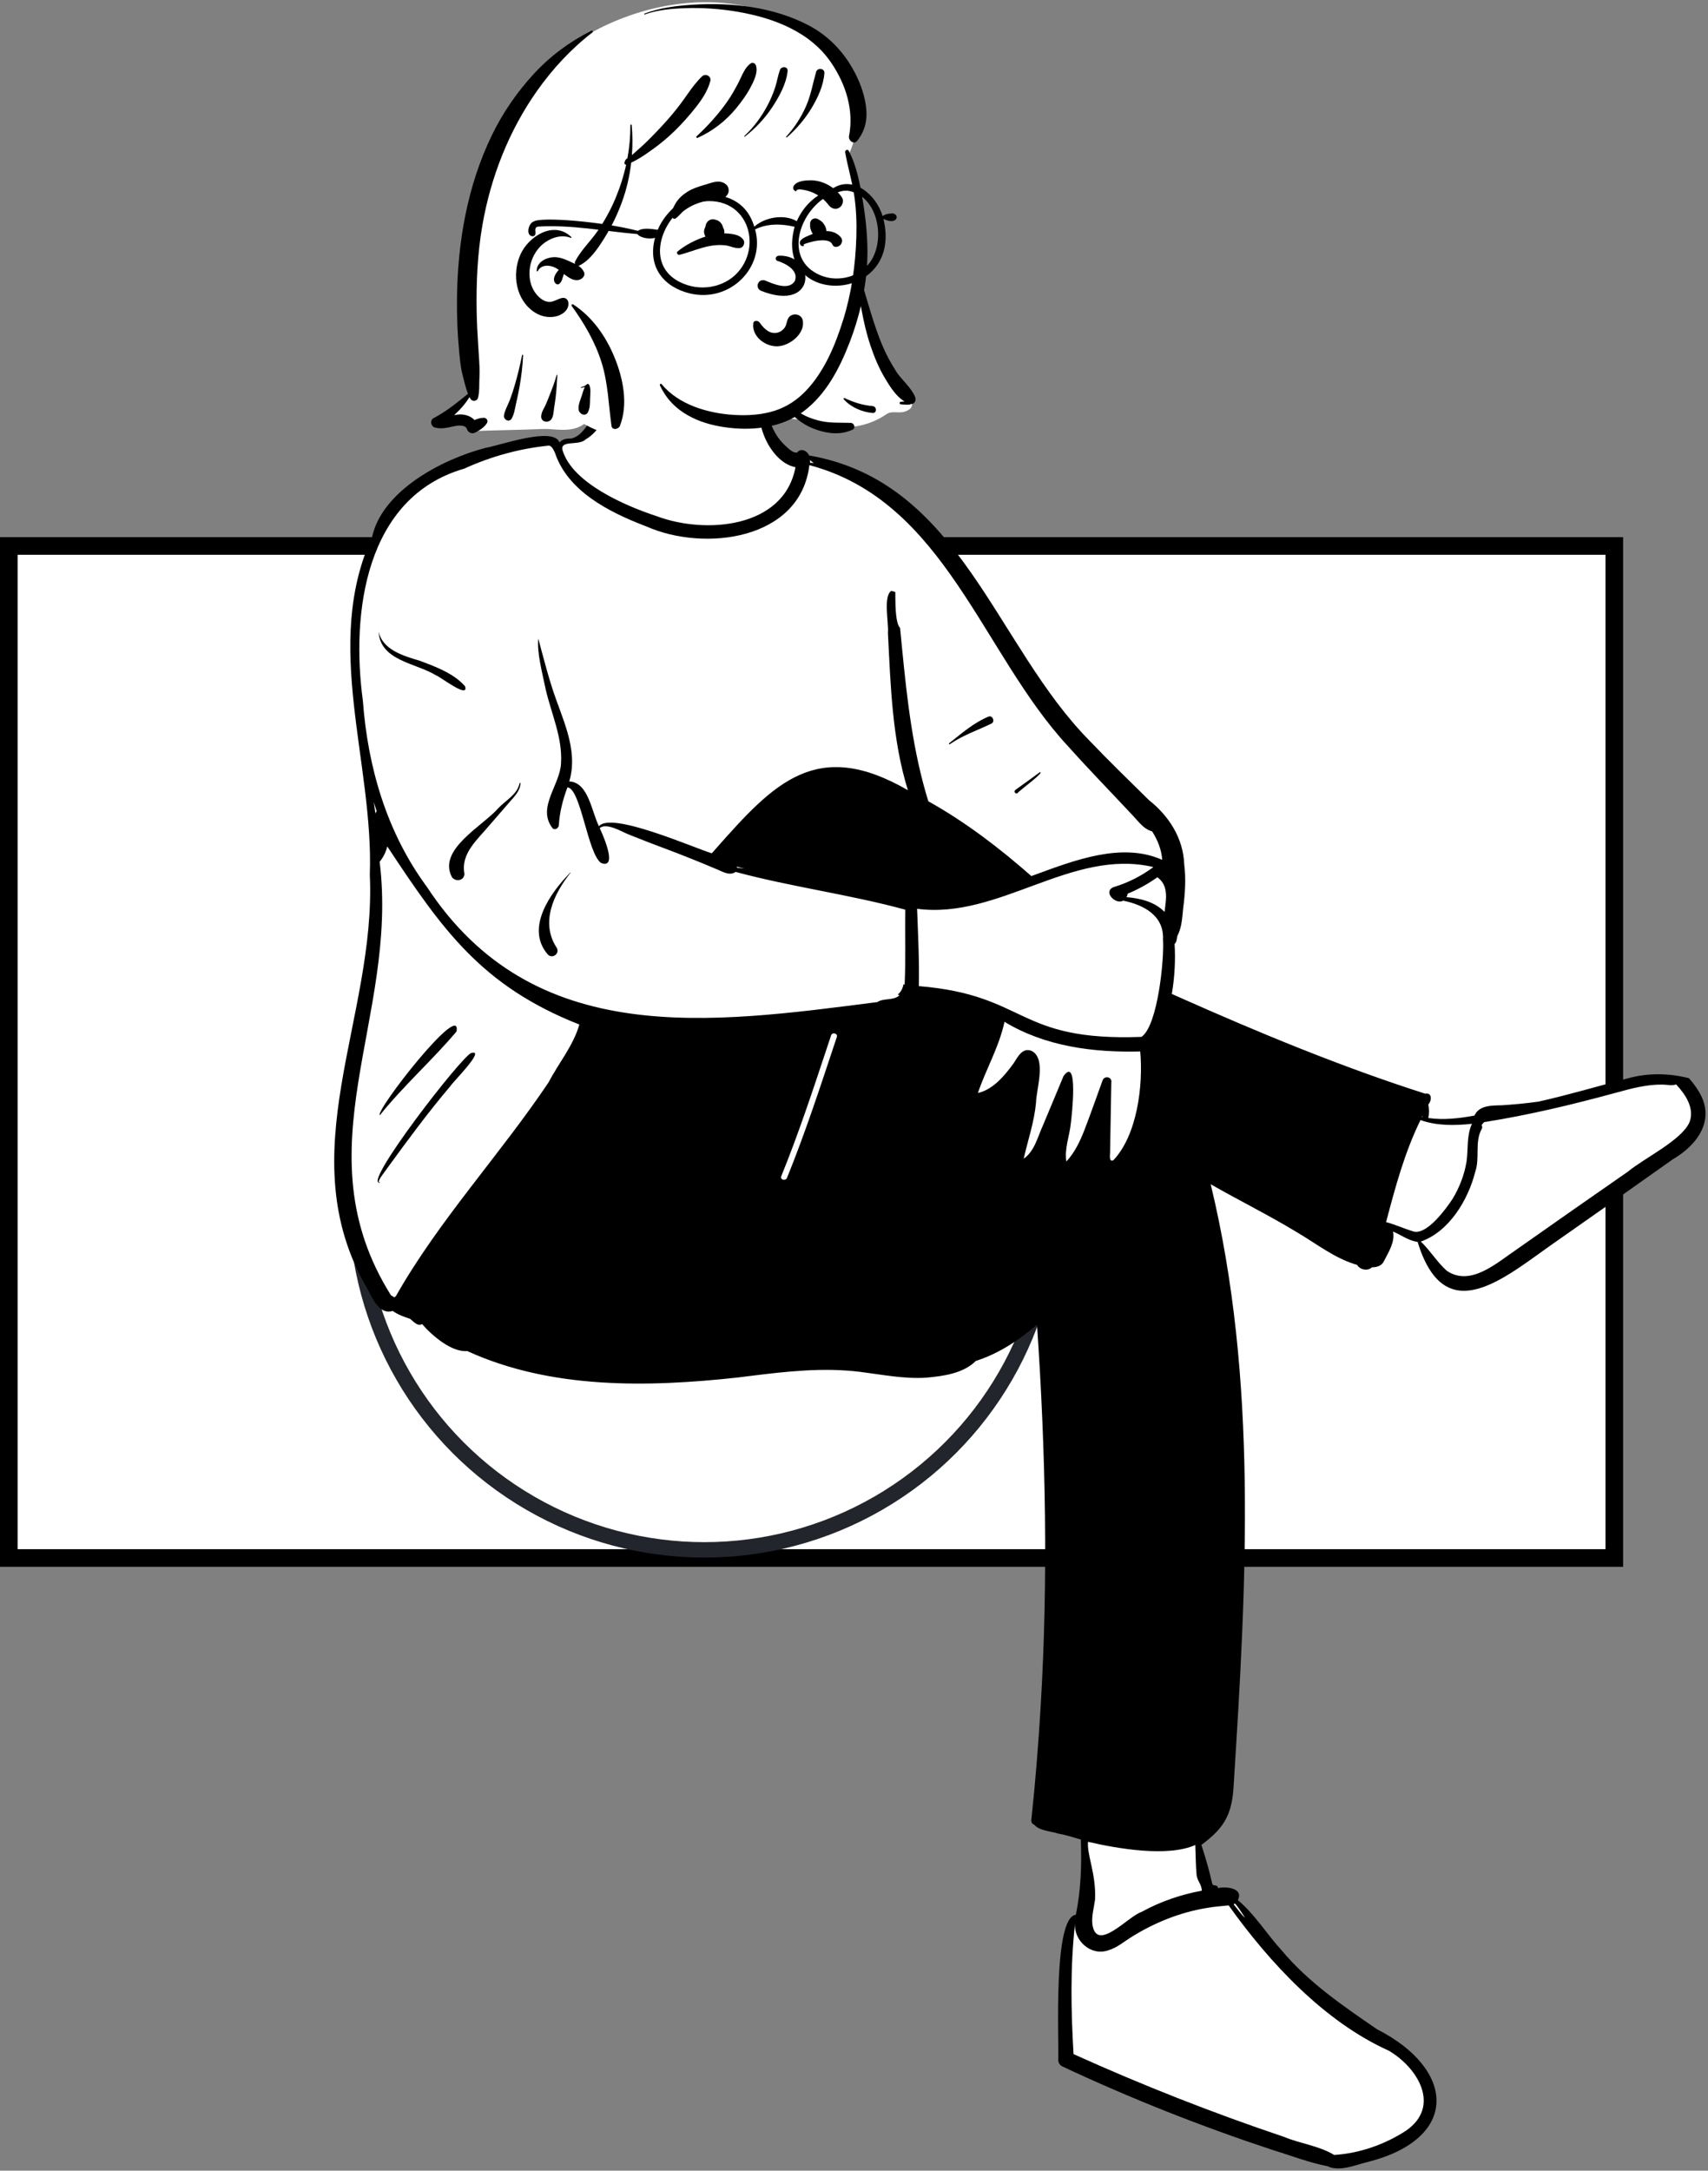 <?xml version="1.0" encoding="UTF-8"?>
<svg width="388px" height="493px" viewBox="0 0 388 493" version="1.1" xmlns="http://www.w3.org/2000/svg" xmlns:xlink="http://www.w3.org/1999/xlink">
    <rect x="0" y="0" width="388" height="493" fill="#808080" stroke="none"/>
    <!-- Generator: Sketch 60.1 (88133) - https://sketch.com -->
    <title>Group 2@2x</title>
    <desc>Created with Sketch.</desc>
    <g id="Introduction" stroke="none" stroke-width="1" fill="none" fill-rule="evenodd">
        <g id="Group-2" transform="translate(4, -50)">
            <path d="M362.714,174 L362.714,403.849 L-2,403.849 L-1.999,174 L362.714,174 Z" id="Combined-Shape" stroke="#000000" stroke-width="4" fill="#FFFFFF" fill-rule="nonzero"></path>
            <circle id="ball-copy" stroke="#22252B" stroke-width="3.5" fill="#FFFFFF" cx="156" cy="323" r="79"></circle>
            <g id="a-person/sitting" transform="translate(29, 0)">
                <g id="pose/sitting/crossed_legs" transform="translate(-17.361, 136.318)">
                    <path d="M367.838,159.382 C366.164,158.902 364.073,158.779 362.243,158.691 C355.772,158.311 349.174,161.391 342.829,162.779 C340.051,163.465 337.111,164.272 334.138,164.873 C331.5,165.231 328.772,165.499 326.029,165.67 C323.813,165.736 321.233,165.566 320.476,167.893 C316.02,168.756 312.076,169.114 307.829,168.381 C308.226,167.03 308.453,165.618 308.042,164.162 C308.249,163.818 308.532,163.351 308.683,163.037 L308.172,163.037 C300.717,160.058 292.655,158.023 285.161,154.936 C275.379,151.416 260.972,144.616 249.669,139.972 C250.436,135.783 250.72,131.527 250.395,127.389 L250.849,127.023 C250.998,126.21 251.23,125.237 251.65,124.5 C252.183,123.087 252.196,121.159 252.407,119.563 C252.849,116.441 253.144,111.74 252.34,108.032 C251.989,103.005 248.595,99.13 244.934,96.021 C240.44,91.584 235.941,87.255 231.553,82.647 C207.272,57.935 205.352,26.81 167.341,17.351 L167.323,17.204 C167.023,16.871 166.901,16.606 166.559,17.133 C165.304,16.653 163.739,16.693 162.688,15.882 C160.823,14.182 159.499,12.221 158.633,9.893 C157.966,5.493 158.438,-1.289 154.577,-4.104 C150.288,-6.669 127.5,-8.495 125.534,-2.888 C124.315,-1.744 123.761,-0.292 123.379,1.486 C122.11,3.884 121.309,6.542 120.03,8.977 C117.31,14.437 115.548,13.227 110.747,14.475 C110.226,13.315 108.644,13.549 107.491,13.717 C93.529,15.676 76.507,21.022 70.53,34.122 L71.038,34.057 C60.72,53.411 67.412,78.023 69.257,98.533 C70.75,116.764 69.043,135.081 64.986,152.086 C60.006,170.126 59.721,190.305 69.601,206.634 C70.605,208.503 71.827,211.145 73.991,209.972 C75.176,210.867 76.508,211.485 78.347,212.023 C78.854,212.391 79.38,213.007 79.91,213.271 C79.935,213.307 80.79,212.815 80.835,212.802 C82.45,215.103 171.137,222.793 180.341,223.987 C188.449,224.963 199.164,227.455 205.771,221.616 C211.232,220.059 216.946,216.004 221.31,211.978 C223.958,250.318 225.422,328.837 227.785,329.384 C228.819,329.734 230.215,330.153 231.385,330.488 C231.392,333.243 231.598,336.373 231.381,339.08 C231.018,342.139 230.099,345.75 229.683,348.965 C227.896,348.846 227.37,350.636 227.162,351.852 C225.619,361.896 225.664,369.994 225.775,381.035 C243.92,391.704 265.186,397.572 285.602,404.468 C287.558,405.935 291.795,404.348 294.053,403.951 C301.893,402.41 310.8,397.852 308.822,389.495 C307.373,383.203 301.29,379.582 296.169,375.881 C290.566,371.829 284.66,367.78 279.508,362.955 C275.375,359.068 272.288,356.052 268.841,351.665 C267.312,349.625 265.681,346.273 263.625,344.769 C265.798,342.196 261.407,344.608 259.745,344.757 C258.767,340.162 257.557,335.75 256.105,331.343 L257.516,331.406 C262.149,327.087 264.747,306.348 265.069,300.196 C267.392,260.089 267.337,213.863 258.02,180.086 C265.097,184.437 272.857,188.071 279.895,192.374 C284.333,194.97 288.836,198.573 293.811,199.832 C294.135,200.761 295.321,201.122 295.968,200.212 C296.859,200.322 298.006,199.953 298.104,199.548 C299.015,197.689 300.334,195.685 300.176,193.665 C300.175,193.665 298.954,190.836 298.954,190.836 C301.691,191.947 304.667,194.284 307.589,194.498 C313.491,214.174 325.12,203.152 336.31,195.494 C343.063,190.784 350.451,185.581 357.558,180.559 C363.588,175.77 375.36,171.226 369.589,161.741" id="🎨-Background" fill="#FFFFFF"></path>
                    <path d="M114.176,13.273 C119.876,11.89 120.85,-1.754 124.292,0.189 C126.282,1.917 123.027,5.176 122.451,7.126 L122.199,7.621 C121.031,9.892 119.71,12.156 117.409,13.465 C115.93,15.02 111.508,13.494 112.158,15.97 C114.428,23.434 126.478,28.603 133.579,30.927 C144.616,35.067 162.472,33.666 165.066,19.789 C159.011,18.683 154.535,7.775 158.267,3.234 C158.394,7.645 159.601,12.198 163.069,15.187 L163.26,15.362 C163.87,15.918 164.661,16.582 165.448,16.458 C166.216,15.39 167.707,15.998 168.146,17.125 C202.617,23.075 210.296,60.197 232.004,82.047 C236.341,86.605 240.874,90.97 245.348,95.389 C249.918,99.01 253.152,104.057 253.378,109.983 C253.786,113.28 253.584,116.579 253.147,119.88 L253.116,120.178 C252.914,122.224 252.794,124.422 251.818,126.238 C251.65,126.854 251.718,127.632 251.185,128.066 C251.418,131.833 251.196,135.667 250.558,139.423 L252.221,140.164 C270.522,148.302 289.035,155.973 308.118,162.074 C309.749,161.779 309.615,163.672 308.826,164.533 C309.034,165.545 309.057,166.598 308.812,167.599 C312.307,168.1 315.856,167.683 319.305,167.047 C320.397,164.648 323.296,164.776 325.538,164.709 C328.323,164.534 331.103,164.263 333.867,163.877 C340.68,162.358 347.369,160.358 354.116,158.601 C358.631,157.333 363.499,157.393 368.028,158.561 C368.798,159.422 369.508,160.341 370.108,161.317 C374.248,167.727 370.169,173.6 364.39,176.967 C355.118,183.529 345.844,190.082 336.531,196.584 L335.854,197.066 C324.774,204.984 312.309,215.007 306.391,195.734 C304.402,195.501 302.659,194.168 300.806,193.382 C301.305,195.695 299.816,198.031 298.79,200.014 C298.348,201.143 297.14,201.516 296.025,201.505 C295.07,202.441 293.277,202.072 292.653,200.963 C287.587,199.515 283.403,196.135 278.919,193.509 C272.544,189.643 265.857,186.347 259.39,182.645 C270.133,227.054 267.505,273.312 264.647,318.516 L264.626,318.925 C264.272,325.524 262.756,328.647 257.274,332.692 C258.229,335.601 259.083,338.521 259.735,341.514 C259.965,342.208 261.024,341.554 261.032,342.507 C262.98,342.052 266.939,342.539 265.558,345.23 C269.468,348.506 272.116,352.945 275.544,356.681 C281.581,363.906 289.473,369.283 297.21,374.582 C314.998,383.631 316.018,399.314 295.206,404.671 L294.997,404.72 C292.131,405.409 288.68,406.983 285.901,405.658 C281.745,404.859 277.621,403.241 273.554,402.009 C257.182,396.6 241.168,390.266 225.651,382.986 C225.089,382.722 224.77,382.117 224.756,381.513 C224.929,376.518 223.57,349.146 228.758,348.557 C229.916,342.965 230.098,337.193 229.888,331.486 C228.205,330.957 226.503,330.447 224.76,330.117 C223.068,329.585 220.422,329.466 219.289,328.097 C218.882,327.95 218.583,327.586 218.644,327.012 C219.561,318.435 220.255,309.835 220.762,301.224 C222.498,272.346 221.909,243.378 219.932,214.531 C215.857,218.049 211.215,221.129 206.046,222.767 C203.193,225.621 198.619,226.233 194.725,226.579 C189.717,226.889 184.798,225.89 179.855,225.268 C171.463,224.214 163.129,225.147 154.798,226.182 L151.951,226.536 C131.555,228.77 109.512,229.232 90.502,220.528 C86.922,220.845 82.479,216.983 80.246,214.402 C79.26,215.01 78.291,213.823 77.506,213.198 C76.209,212.805 74.738,212.24 73.561,211.415 C70.576,212.391 68.966,208.521 67.832,206.417 C49.834,175.646 69.878,145.016 68.37,112.385 C69.283,86.803 57.596,60.151 68.891,35.615 C71.176,25.232 84.541,18.056 94.6,15.417 C97.842,14.883 110.114,10.453 111.466,14.178 C112.105,13.34 113.197,13.277 114.176,13.273 Z M263.467,346.428 C261.78,346.609 260.135,346.712 258.468,347.018 C252.384,348.015 246.579,350.367 241.35,353.635 C239.657,354.689 238.145,356.017 236.202,356.605 C232.209,358.052 228.284,354.458 228.577,350.571 C227.463,360.338 227.654,370.388 228.232,380.204 C243.852,387.259 259.822,393.549 276.082,399.014 C279.744,400.546 284.08,401.037 287.442,403.108 C293.177,402.747 298.949,400.737 303.765,397.594 C311.754,392.059 306.45,383.281 299.828,379.419 C285.249,372.85 272.839,359.558 263.467,346.428 Z M231.525,331.984 C231.22,334.88 233.423,339.389 233.112,345.16 C232.873,346.962 232.31,348.849 232.506,350.658 C233.403,357.368 240.68,348.841 243.687,347.907 C247.956,345.562 252.596,343.966 257.363,343.094 C257.334,341.546 256.308,340.928 256.174,339.399 C255.98,337.147 255.99,334.982 255.888,332.708 C249.687,335.523 238.102,333.532 231.525,331.984 Z M264.937,345.99 C264.829,346.062 264.715,346.123 264.598,346.178 C265.459,347.22 266.206,348.377 267.228,349.273 L266.793,348.598 C266.211,347.698 265.615,346.801 264.937,345.99 Z M72.337,105.92 C72.025,107.188 71.456,108.38 70.603,109.394 C75.005,145.031 52.356,174.739 73.18,207.873 C73.443,207.995 73.683,208.148 73.915,208.338 C74.037,208.257 74.16,208.171 74.28,208.085 C84.04,190.841 97.934,175.967 109.005,159.465 C111.13,155.323 114.628,151.154 115.967,146.369 C93.72,137.598 84.833,124.801 72.337,105.92 Z M365.118,159.974 C364.175,160.311 363.125,160.033 362.119,160.015 C358.545,159.938 355.052,160.87 351.634,161.81 C341.692,164.525 331.697,166.929 321.511,168.537 C321.305,168.749 321.108,168.966 320.93,169.195 C321.106,169.493 321.133,169.867 320.877,170.237 C319.341,173.168 320.583,176.756 319.466,179.893 C317.849,186.244 313.547,193.407 307.126,195.661 C309.268,197.698 310.802,200.32 313.008,202.286 C318.429,205.996 324.399,200.466 328.825,197.502 C337.251,191.559 345.699,185.657 354.17,179.78 C357.965,176.64 366.361,172.681 368.177,168.521 C369.34,165.331 367.223,162.223 365.118,159.974 Z M307.049,168.071 C303.423,175.456 301.329,183.308 299.234,191.237 C301.413,191.835 303.419,192.772 305.561,193.402 C308.577,194.08 312.835,188.261 314.347,185.951 C315.906,183.367 316.998,180.529 317.504,177.555 C317.931,174.643 317.476,171.618 318.745,168.92 C314.816,169.321 310.83,169.405 307.049,168.071 Z M91.429,152.834 C94.835,151.881 87.087,159.574 86.64,160.395 C81.602,166.333 76.987,172.606 72.406,178.897 L71.018,180.807 C70.884,181.001 69.965,182.357 70.63,182.185 C70.691,182.169 70.719,182.249 70.671,182.282 C66.435,183.03 89.386,153.357 91.429,152.834 Z M174.461,149.202 C174.736,148.374 173.429,148.02 173.153,148.844 L172.285,151.454 C169.008,161.317 165.752,171.194 161.836,180.827 C161.508,181.635 162.818,181.988 163.144,181.189 C167.403,170.706 170.883,159.934 174.461,149.202 Z M212.546,145.749 C211.352,151.408 208.334,156.51 206.505,161.919 C209.94,161.162 212.587,157.966 214.59,155.216 L214.65,155.125 C215.595,153.673 216.693,151.404 218.839,152.429 C222.096,154.318 219.763,161.018 219.702,164.194 C219.289,168.547 217.872,172.619 216.905,176.848 C219.389,175.153 220.102,171.813 221.312,169.21 L225.97,158.053 L225.97,158.053 C229.394,153.369 227.804,167.396 227.627,168.72 C227.349,171.628 226.122,174.553 226.603,177.481 C228.534,175.407 229.751,172.8 230.773,170.154 C232.191,166.475 233.485,162.749 234.833,159.046 C235.3,157.859 237.068,158.275 236.812,159.582 C236.725,163.785 236.656,167.988 236.589,172.191 L236.538,175.344 C236.529,175.941 236.233,177.687 237.267,177.204 C242.697,171.514 244.089,160.136 243.383,152.492 C232.709,152.749 221.819,151.367 212.546,145.749 Z M307.527,166.977 C307.483,167.116 307.433,167.255 307.383,167.394 C307.413,167.4 307.446,167.406 307.477,167.415 C307.497,167.267 307.514,167.122 307.527,166.977 Z M70.639,166.977 C69.456,166.104 89.355,140.593 88.066,147.958 C82.514,154.516 76.04,160.263 70.639,166.977 Z M246.382,110.606 C227.772,106.241 211.383,122.547 192.694,120.084 C192.91,125.924 193.211,131.804 193.093,137.647 C217.912,139.691 215.088,150.238 243.658,149.176 C247.35,146.707 248.867,131.575 248.555,127.007 C248.794,121.606 244.139,119.181 239.502,118.234 C237.826,119.244 234.82,116.231 237.308,115.17 C240.583,114.187 243.647,112.64 246.382,110.606 Z M109.088,14.881 C102.467,15.533 95.909,17.335 89.824,20.119 C67.33,26.603 64.087,52.893 66.791,72.816 C67.912,87.967 72.239,102.785 81.337,115.105 C105.559,151.987 145.676,146.147 183.676,141.269 C185.046,140.317 187.367,140.993 188.687,139.736 C188.549,139.689 188.425,139.623 188.318,139.542 C188.953,139.048 189.444,138.181 189.59,137.259 L189.864,137.286 L189.864,137.286 C190.132,131.566 189.917,125.959 190.004,120.284 C177.518,116.865 164.127,115.117 151.473,111.712 C150.034,112.713 148.376,111.561 146.971,111.016 C143.328,109.469 139.654,108 135.952,106.601 L135.026,106.253 C132.613,105.35 130.201,104.423 127.811,103.458 L126.916,103.094 C125.546,102.535 122.088,100.465 120.594,101.757 L120.715,102.017 C121.601,103.947 124.652,111.087 120.901,109.675 C117.855,107.539 116.276,92.646 113.259,92.515 C112.221,95.287 111.478,98.165 111.308,101.129 C111.247,101.796 110.369,102.358 109.841,101.735 C106.263,97.03 111.668,91.905 111.812,86.939 C112.153,81.164 109.594,75.76 108.32,70.233 L108.241,69.852 C107.494,66.266 106.33,61.918 106.639,58.702 L107.381,61.494 C108.126,64.287 108.889,67.081 109.764,69.835 C111.937,76.714 115.859,83.802 113.679,91.162 C118.052,91.308 118.791,98.199 120.433,101.346 C123.091,97.903 141.79,106.159 146.057,107.483 L146.88,106.551 C160.243,91.42 169.89,81.18 190.603,93.149 C187.025,81.623 186.679,69.382 186.069,57.413 C186.278,55.136 184.96,49.13 186.819,47.887 C187.141,47.934 187.455,48.032 187.751,48.161 L187.751,49.341 C187.76,51.626 187.866,55.416 188.826,56.276 L189.266,60.802 C190.42,72.568 191.728,84.325 195.247,95.664 C203.693,100.379 211.401,106.283 218.651,112.653 L219.477,112.352 C228.436,109.077 239.216,104.879 248.375,108.966 C248.222,106.659 247.33,104.45 246.086,102.498 C244.011,101.984 242.653,99.799 241.168,98.344 C236.459,93.294 231.626,88.359 227.026,83.207 C207.398,62.122 199.048,27.499 168.225,19.321 C166.187,36.359 144.359,39.078 131.205,33.247 L130.705,33.056 C122.528,29.904 113.287,25.148 110.416,16.483 L110.296,16.232 C110.001,15.621 109.649,14.998 109.088,14.881 Z M113.939,111.838 C113.963,111.812 114.009,111.847 113.989,111.876 C110.156,116.678 107.038,123.228 110.847,128.965 C111.551,130.257 109.905,131.497 108.852,130.513 C103.566,124.518 109.431,116.392 113.939,111.838 Z M247.274,112.923 C245.166,114.425 242.906,115.673 240.513,116.658 C240.52,116.933 240.386,117.227 240.264,117.444 C243.415,117.694 246.697,118.506 248.909,120.801 C249.016,119.962 249.122,119.12 249.202,118.278 C249.406,116.113 249.034,114.175 247.274,112.923 Z M102.359,91.694 L102.384,91.578 C102.401,91.447 102.6,91.438 102.595,91.578 C102.521,93.295 101.27,94.516 100.211,95.738 C98.639,97.552 97.066,99.365 95.494,101.178 C92.864,104.337 88.99,107.513 89.861,112.09 C89.878,113.716 87.837,114.064 87.01,112.869 C83.718,106.6 94.08,101.266 97.573,97.221 C99.213,95.47 101.798,94.182 102.359,91.694 L102.359,91.694 Z M151.7,110.516 C151.749,110.594 151.784,110.678 151.803,110.765 C152.354,110.823 152.904,110.886 153.453,110.953 L151.7,110.516 L151.7,110.516 Z M69.273,95.853 C69.372,96.508 69.464,97.165 69.552,97.822 L69.639,98.479 L69.652,98.422 C69.697,98.251 69.782,98.103 69.893,97.985 L69.931,97.946 C69.702,97.252 69.483,96.554 69.273,95.853 Z M220.564,89.072 C221.884,88.932 215.901,93.228 215.57,93.759 C215.088,94.178 214.524,93.434 215.039,93.071 C216.898,91.761 218.73,90.417 220.564,89.072 Z M208.923,76.435 C209.842,76.059 210.466,77.587 209.595,78.013 C206.42,79.564 203.064,80.661 200.139,82.701 C200.01,82.79 199.849,82.582 199.971,82.486 L200.323,82.208 C203.017,80.072 205.708,77.75 208.923,76.435 Z M70.369,57.118 C71.257,61.29 76.057,62.66 79.782,63.771 L80.946,64.214 C84.236,65.471 87.644,66.886 90.01,69.542 C90.938,72.539 84.319,67.319 83.395,67.055 C78.875,64.256 70.708,63.78 70.369,57.118 Z M168.36,18.164 C168.385,18.376 168.398,18.593 168.404,18.809 C168.682,18.809 168.959,18.812 169.237,18.82 C168.913,18.631 168.616,18.414 168.36,18.164 Z" id="🖍-Ink" fill="#000000"></path>
                </g>
                <g id="Head" stroke-width="1" transform="translate(73.944, 38.52)">
                    <g id="head/Bangs">
                        <path d="M92.508,90.917 C91.659,89.662 89.613,80.559 88.306,79.158 C88.405,73.781 89.894,55.161 85.641,46.791 C86.535,45.888 88.913,38.108 88.306,35.167 C90.31,29.007 77.438,19.225 72.54,16.581 C49.774,4.392 16.784,17.847 6.43,40.427 C0.208,54.026 0.094,69.251 -0.61,83.883 C-0.693,87.015 -0.981,90.172 -0.978,93.3 C-0.528,96.049 1.655,98.848 -2.69118061e-13,101.134 C-1.828,102.397 -5.523,105.472 -3.878,107.216 C-2.914,108.018 -1.374,107.553 -0.327,108.323 C0.205,108.621 0.537,109.273 1.16,109.372 C6.85,109.156 10.865,109.138 16.572,108.907 C19.07,108.826 22.875,109.881 25.742,107.78 C35.76,113.343 31.57,105.272 33.595,99.526 C39.764,101.608 52.051,108.249 58.626,108.464 C63.969,109.123 68.965,106.016 74.218,106.723 C80.744,109.144 88.391,109.682 94.369,105.587 C95.861,104.514 97.52,105.757 99.4,104.598 C103.054,102.853 94.352,92.852 92.508,90.917 Z" id="🎨-Background" fill="#FFFFFF"></path>
                        <path d="M85.051,46.077 C84.97,45.612 85.611,45.266 85.859,45.737 C87.66,49.157 88.382,53.117 89.02,56.895 C89.664,60.712 90.09,64.545 90.114,68.42 C90.132,71.401 89.861,74.416 89.352,77.399 L89.414,77.612 L89.414,77.612 C89.528,78.002 89.643,78.391 89.76,78.781 L89.936,79.364 C90.276,80.485 90.597,81.611 90.947,82.73 C91.676,85.063 92.443,87.403 93.383,89.662 C94.3,91.866 95.416,93.991 96.742,95.977 C98.02,97.892 100.048,99.511 100.949,101.638 C101.262,102.379 100.798,103.359 99.932,103.24 C99.875,103.308 99.789,103.357 99.673,103.368 C99,103.426 98.369,103.37 97.698,103.308 C97.323,103.272 97.323,102.761 97.698,102.726 C97.983,102.699 98.261,102.675 98.538,102.659 C96.618,101.523 95.248,99.305 94.152,97.488 C92.745,95.155 91.681,92.605 90.815,90.027 C89.924,87.38 89.294,84.678 88.788,81.934 C88.73,81.618 88.674,81.302 88.621,80.985 C87.981,83.701 87.157,86.368 86.18,88.931 L86.043,89.288 C83.792,95.116 80.742,101 75.67,104.852 C75.44,105.026 75.205,105.192 74.968,105.354 L75.256,105.52 C75.544,105.683 75.827,105.84 76.103,105.969 C77.128,106.447 78.241,106.811 79.341,107.069 C81.615,107.602 84.002,107.449 86.321,107.523 C87.081,107.548 87.514,108.686 86.737,109.056 C84.175,110.274 81.409,110.015 78.765,109.159 C77.456,108.734 76.229,108.14 75.093,107.365 C74.623,107.045 74.078,106.649 73.618,106.192 C68.545,109.026 62.24,109.343 56.595,108.329 C53.661,107.803 50.818,106.841 48.316,105.195 C45.91,103.613 44.195,101.609 42.971,99.014 C42.862,98.784 43.164,98.497 43.349,98.722 C47.195,103.386 53.814,105.332 59.637,105.703 C62.744,105.9 65.922,105.736 68.91,104.808 C71.743,103.927 74.174,102.313 76.205,100.166 C80.32,95.813 82.785,89.893 84.556,84.259 C86.482,78.129 87.4,71.68 87.589,65.265 C87.685,62.015 87.564,58.738 87.053,55.523 C86.546,52.336 85.605,49.251 85.051,46.077 Z M27.385,18.464 C27.658,18.326 27.849,18.686 27.618,18.863 C22.822,22.535 18.527,27.192 15.051,32.121 C8.64,41.211 4.528,51.73 2.634,62.66 C1.517,69.115 1.225,75.667 1.336,82.208 C1.381,84.807 1.529,87.397 1.694,89.988 L1.881,92.86 C1.968,94.199 2.04,95.525 1.984,96.87 L1.969,97.181 C1.88,98.746 2.034,100.323 1.641,101.849 C1.44,102.632 0.334,102.755 -0.067,102.072 C-0.145,101.938 -0.218,101.8 -0.289,101.661 C-1.228,103.189 -2.443,104.555 -3.791,105.775 C-3.147,105.638 -2.496,105.551 -1.828,105.631 C-0.769,105.757 0.181,106.166 0.853,106.881 C1.52,106.581 2.206,106.374 2.995,106.37 C3.576,106.367 4.012,107.053 3.68,107.563 C3.019,108.579 2.096,109.15 1.047,109.713 C0.304,110.113 -0.583,109.771 -0.857,108.981 L-0.873,108.933 C-1.182,107.934 -2.824,108.096 -3.6,108.25 L-3.828,108.297 C-5.27,108.596 -6.679,108.98 -8.149,108.584 C-9.097,108.329 -9.344,106.904 -8.43,106.431 C-5.543,104.938 -3.12,102.931 -0.629,100.917 C-1.179,99.57 -1.491,98.066 -1.851,96.697 C-2.358,94.77 -2.506,92.697 -2.689,90.718 C-3.037,86.955 -3.17,83.151 -3.133,79.373 C-3.006,66.612 -0.821,53.812 4.762,42.257 C7.208,37.196 10.421,32.512 14.22,28.366 C17.995,24.244 22.405,20.99 27.385,18.464 Z M22.915,80.955 C22.767,80.75 23.056,80.479 23.259,80.612 C27.649,83.491 30.695,87.863 32.661,92.665 C34.606,97.419 35.801,103.243 33.882,108.201 C33.577,108.991 32.114,109.284 31.964,108.201 C31.295,103.365 31.191,98.523 29.72,93.822 C28.262,89.162 25.767,84.894 22.915,80.955 Z M19.512,96.654 C19.536,96.568 19.675,96.583 19.669,96.675 C19.56,98.38 19.485,100.106 19.27,101.802 C19.166,102.626 19.028,103.445 18.91,104.267 C18.79,105.11 18.808,105.961 18.317,106.681 C17.666,107.636 15.938,107.368 15.996,106.054 C16.036,105.148 16.453,104.566 16.844,103.77 C17.094,103.26 17.313,102.733 17.523,102.204 L17.836,101.409 C18.458,99.834 19.053,98.285 19.512,96.654 Z M11.651,92.137 C11.678,92.002 11.894,92.035 11.888,92.169 C11.771,94.582 11.498,96.968 11.071,99.347 C10.877,100.431 10.65,101.508 10.41,102.583 L10.306,103.044 C10.049,104.176 9.883,105.507 9.308,106.518 C8.733,107.529 7.369,106.795 7.545,105.776 C7.752,104.587 8.483,103.39 8.908,102.248 C9.3,101.193 9.643,100.12 9.964,99.042 C10.638,96.772 11.191,94.459 11.651,92.137 Z M26.289,98.837 L26.34,98.785 C26.54,98.568 26.838,98.712 26.933,98.941 C27.324,99.879 27.128,100.984 27.1,101.979 L27.095,102.197 C27.074,103.205 27.089,104.149 26.631,105.08 C26.075,106.21 24.61,105.508 24.497,104.503 C24.373,103.406 24.893,102.331 25.228,101.304 C25.442,100.651 25.597,99.971 25.921,99.379 C25.644,99.426 25.367,99.522 25.113,99.591 C25,99.622 24.957,99.455 25.065,99.417 C25.485,99.269 25.958,99.157 26.289,98.837 L26.289,98.837 Z M84.728,102.164 C84.594,102.014 84.761,101.815 84.935,101.896 C87.022,102.87 88.975,103.503 91.278,103.71 C92.276,103.8 92.282,105.366 91.278,105.275 C88.874,105.059 86.355,103.983 84.728,102.164 Z M11.283,69.274 C13.12,65.146 18.935,61.484 22.834,65.323 C22.907,65.394 22.832,65.551 22.726,65.507 C20.301,64.504 17.332,65.78 15.654,67.605 C14.322,69.053 13.522,70.912 13.363,72.872 C13.204,74.833 13.674,76.881 14.979,78.398 C15.663,79.193 16.587,79.947 17.675,80.042 C18.773,80.139 19.688,79.367 20.726,79.157 C21.508,78.999 22.099,79.489 22.176,80.26 C22.345,81.959 20.65,83.1 19.181,83.377 C17.6,83.675 15.987,83.35 14.625,82.495 C10.227,79.733 9.278,73.776 11.283,69.274 Z M52.551,28.814 C53.35,28.052 54.709,28.81 54.414,29.898 C53.787,32.213 52.454,34.17 50.978,36.028 C49.557,37.815 48.035,39.532 46.403,41.131 C44.782,42.719 43.022,44.188 41.171,45.5 L40.613,45.895 C39.302,46.818 37.912,47.751 36.444,48.416 C36.09,51.466 35.396,54.475 34.347,57.355 C33.336,60.129 32.05,62.81 30.492,65.319 L30.268,65.678 C28.836,67.969 27.115,70.53 24.685,71.786 C24.612,71.824 24.539,71.847 24.467,71.86 C25.011,72.222 25.47,72.677 25.743,73.331 C26.042,74.047 25.417,74.723 24.817,74.959 C23.55,75.459 22.313,74.613 21.173,73.71 C21.125,73.818 21.08,73.927 21.041,74.038 C20.786,74.759 20.711,75.496 20.054,75.974 C19.741,76.202 19.357,75.998 19.16,75.741 C18.516,74.895 19.183,73.744 19.749,73.053 C19.828,72.958 19.909,72.867 19.992,72.78 C19.753,72.604 19.519,72.448 19.293,72.329 C17.962,71.625 15.989,71.5 15.223,73.058 C15.164,73.178 14.98,73.116 14.98,72.992 C14.982,71.079 16.945,70.04 18.648,69.898 C19.893,69.795 21.097,70.231 22.217,70.738 L22.426,70.834 C22.843,71.028 23.272,71.21 23.683,71.414 C23.617,71.238 23.618,71.031 23.723,70.825 C25.011,68.313 27.224,66.27 28.819,63.943 C30.401,61.635 31.76,59.165 32.844,56.586 C33.896,54.082 34.721,51.5 35.297,48.866 C35.107,48.906 34.893,48.737 34.907,48.539 C34.939,48.06 35.174,47.628 35.586,47.445 C36.04,44.967 36.271,42.448 36.258,39.909 C36.257,39.712 36.543,39.719 36.559,39.909 C36.76,42.166 36.776,44.446 36.608,46.713 C37.68,45.728 38.81,44.792 39.842,43.781 C41.396,42.26 42.898,40.698 44.348,39.078 C45.827,37.426 47.225,35.713 48.503,33.9 L49.172,32.949 C50.2,31.492 51.257,30.05 52.551,28.814 Z M50.534,12.545 C59.355,11.995 68.775,13.077 76.699,17.212 C81.05,19.482 84.414,22.913 86.817,27.184 C88.252,29.734 89.341,32.558 89.753,35.461 C90.176,38.444 89.679,41.103 87.772,43.475 C87.014,44.416 85.738,43.364 85.925,42.401 C87.066,36.507 85.214,30.683 81.929,25.803 C77.162,18.722 68.838,15.576 60.732,14.173 C56.75,13.484 52.711,13.196 48.671,13.336 C45.591,13.443 42.431,13.729 39.508,14.764 C39.385,14.808 39.336,14.616 39.455,14.571 C42.941,13.241 46.833,12.775 50.534,12.545 Z M63.616,25.873 C64.07,25.586 64.626,25.881 64.782,26.347 C65.332,27.991 64.179,30.163 63.407,31.586 C62.534,33.196 61.411,34.701 60.252,36.115 C57.932,38.943 54.883,41.302 51.537,42.785 C51.332,42.876 51.094,42.629 51.282,42.454 C53.87,40.048 56.217,37.467 58.249,34.572 C59.248,33.15 60.08,31.649 60.875,30.108 C61.587,28.728 62.256,26.734 63.616,25.873 Z M78.451,27.81 C78.742,26.798 80.395,26.97 80.326,28.063 C80.149,30.887 78.815,33.721 77.366,36.113 C75.873,38.577 73.983,40.773 71.816,42.669 C71.71,42.763 71.564,42.618 71.66,42.513 C73.53,40.47 75.04,38.142 76.158,35.609 C77.275,33.08 77.696,30.441 78.451,27.81 Z M70.236,27.353 C70.552,26.473 72.066,26.538 71.973,27.588 C71.718,30.472 70.022,33.495 68.452,35.877 C66.786,38.404 64.659,40.631 62.282,42.501 C62.193,42.571 62.068,42.455 62.154,42.373 C64.289,40.365 66.021,38.045 67.391,35.457 C68.091,34.137 68.678,32.762 69.141,31.342 C69.57,30.028 69.771,28.648 70.236,27.353 Z" id="🖍-Ink" fill="#000000"></path>
                    </g>
                    <g id="face/Cute" transform="translate(34.078, 39.804)" fill="#000000">
                        <path d="M38.051,43.942 C38.786,42.647 40.98,42.857 41.316,44.368 C41.996,47.431 38.338,50.26 35.559,50.331 C32.798,50.401 29.7,48.054 30.1,45.09 C30.198,44.357 31.179,44.446 31.514,44.906 L31.643,45.082 C32.551,46.3 33.75,47.561 35.435,47.264 C36.134,47.141 36.768,46.706 37.19,46.145 C37.7,45.468 37.644,44.659 38.051,43.942 Z M20.493,21.532 C20.867,21.429 21.245,21.469 21.576,21.61 C22.317,21.745 22.935,22.361 23.152,23.065 C23.17,23.126 23.189,23.186 23.21,23.246 L23.243,23.334 L23.154,23.109 C23.195,23.331 23.376,23.565 23.441,23.787 C23.522,24.062 23.541,24.373 23.514,24.675 C23.749,24.677 23.985,24.685 24.22,24.705 L24.447,24.726 C25.716,24.843 27.11,25.06 27.862,26.155 C28.285,26.77 27.888,27.878 27.112,27.997 C25.916,28.179 24.887,27.519 23.696,27.387 C22.569,27.262 21.391,27.333 20.28,27.536 C17.985,27.955 15.876,28.884 13.64,29.467 L13.335,29.544 L13.335,29.544 L13.336,29.542 C12.953,29.635 12.517,29.103 12.897,28.792 C14.688,27.322 16.982,26.131 19.242,25.406 C18.912,24.883 18.811,24.195 19.036,23.633 C19.07,23.517 19.114,23.404 19.159,23.291 L19.254,23.059 L19.254,23.059 C19.264,22.95 19.285,22.842 19.315,22.736 L19.32,22.703 L19.32,22.703 L19.323,22.705 L19.323,22.705 C19.491,22.159 19.93,21.687 20.493,21.532 Z M43.35,21.616 C43.84,21.127 44.529,21.199 45.04,21.585 L45.108,21.638 L45.108,21.638 C45.59,21.851 45.989,22.319 46.251,22.751 C46.523,23.201 46.703,23.659 46.71,24.154 C47.897,24.158 49.033,24.513 49.903,25.469 C50.185,25.778 50.377,26.254 50.222,26.672 L50.13,26.921 L50.13,26.921 C49.837,27.711 48.523,28.166 48.076,27.237 L48.055,27.192 C47.581,26.088 45.758,26.204 44.79,26.317 C44.114,26.396 43.448,26.563 42.796,26.751 C42.566,26.817 42.338,26.889 42.111,26.962 L41.884,27.036 C41.762,27.075 41.13,27.418 41.523,27.336 C41.629,27.315 41.709,27.468 41.601,27.52 C41.132,27.743 40.632,27.298 40.664,26.796 C40.718,25.923 42.105,25.445 42.773,25.144 L42.813,25.126 C43.069,25.008 43.337,24.895 43.613,24.79 C43.458,24.559 43.329,24.302 43.222,24.026 C43.121,23.766 43.054,23.513 43.016,23.236 C42.98,23.101 42.98,22.966 43.016,22.83 L43.022,22.792 L43.022,22.792 C43.003,22.702 42.994,22.61 42.995,22.517 L42.992,22.481 L42.995,22.481 C43.009,22.155 43.138,21.828 43.35,21.616 Z M35.521,30.905 C37.404,31.486 40.509,33.068 39.528,35.51 C38.158,37.753 34.526,36.104 32.765,35.38 C31.184,34.857 30.36,37.07 31.89,37.737 C44.526,42.728 44.48,29.555 35.979,29.748 C35.043,29.769 35.014,30.712 35.521,30.905 Z M18.802,13.728 L19.123,13.634 C20.792,13.152 22.495,12.318 23.977,13.619 C24.558,14.129 24.678,15.19 24.262,15.827 C23.314,17.278 21.908,17.057 20.376,17.18 C19.21,17.274 18.062,17.616 16.973,18.044 C16.084,18.393 15.259,18.885 14.48,19.434 C13.715,19.973 13.192,20.817 12.407,21.302 C12.12,21.48 11.787,21.297 11.684,21.009 C11.318,19.985 11.937,18.709 12.46,17.836 C13.099,16.772 14.069,15.901 15.113,15.243 C16.256,14.521 17.519,14.105 18.802,13.728 L18.802,13.728 Z M43.115,12.626 C45.936,12.625 48.65,14.191 50.227,16.487 C50.763,17.267 50.37,18.423 49.601,18.872 C48.738,19.376 47.815,19.013 47.246,18.291 L47.212,18.247 C46.307,17.044 45.141,16.097 43.759,15.48 C43.084,15.179 42.338,14.935 41.609,14.811 L41.373,14.771 C41.043,14.715 40.659,14.663 40.36,14.714 C40.2,14.735 40.053,14.788 39.918,14.869 C39.983,15.011 39.815,15.182 39.659,15.097 C38.958,14.712 39.044,14.027 39.623,13.494 C40.442,12.74 42.058,12.626 43.115,12.626 Z" id="🖍-Ink"></path>
                    </g>
                    <g id="facial-hair/*-None" transform="translate(26.362, 72.332)"></g>
                    <g id="accessories/Glasses-2" transform="translate(10.073, 51.574)" fill="#000000">
                        <path d="M79.797,20.428 C77.195,23.113 72.851,23.883 69.389,22.443 C60.499,18.735 64.85,7.168 71.706,4.062 C72.563,3.849 73.707,3.343 74.75,3.228 C74.844,3.182 75.049,3.316 75.298,3.189 C82.858,4.032 84.579,15.749 79.797,20.428 M51.125,21.115 C48.206,24.98 42.78,26.173 38.347,24.376 C29.589,20.932 32.695,10.675 38.687,6.654 C51.345,1.905 56.572,13.989 51.125,21.115 M32.139,12.551 C32.131,12.547 32.123,12.545 32.115,12.542 C32.161,12.521 32.207,12.501 32.253,12.48 C32.238,12.519 32.222,12.558 32.207,12.597 C32.185,12.582 32.165,12.563 32.139,12.551 M85.822,8.373 C85.108,8.375 84.076,8.492 83.484,8.987 C82.025,4.075 76.641,-0.471 71.958,2.844 C68.271,4.028 65.534,6.654 63.979,10.145 C61.175,8.48 56.766,9.191 54.334,11.393 C52.742,6.139 48.823,4.3 44.158,4.028 C39.066,3.195 33.991,8.133 32.408,12.093 C31.091,11.944 29.124,11.525 27.885,12.337 C19.846,10.232 5.792,9.071 4.158,10.241 C2.993,10.687 2.354,13.432 3.981,13.58 C5.398,13.379 3.815,11.569 5.244,11.371 C12.858,10.9 20.249,12.431 27.782,13.073 C28.454,13.976 30.627,14.279 31.787,13.916 C29.961,20.634 33.902,25.205 39.808,26.575 C48.953,28.672 56.909,20.504 54.518,12.008 C57.288,10.632 60.474,10.691 63.492,11.416 C58.449,29.946 88.339,29.115 83.671,9.622 C86.778,11.165 87.452,8.685 85.822,8.373" id="🖍-Ink"></path>
                    </g>
                </g>
            </g>
        </g>
    </g>
</svg>